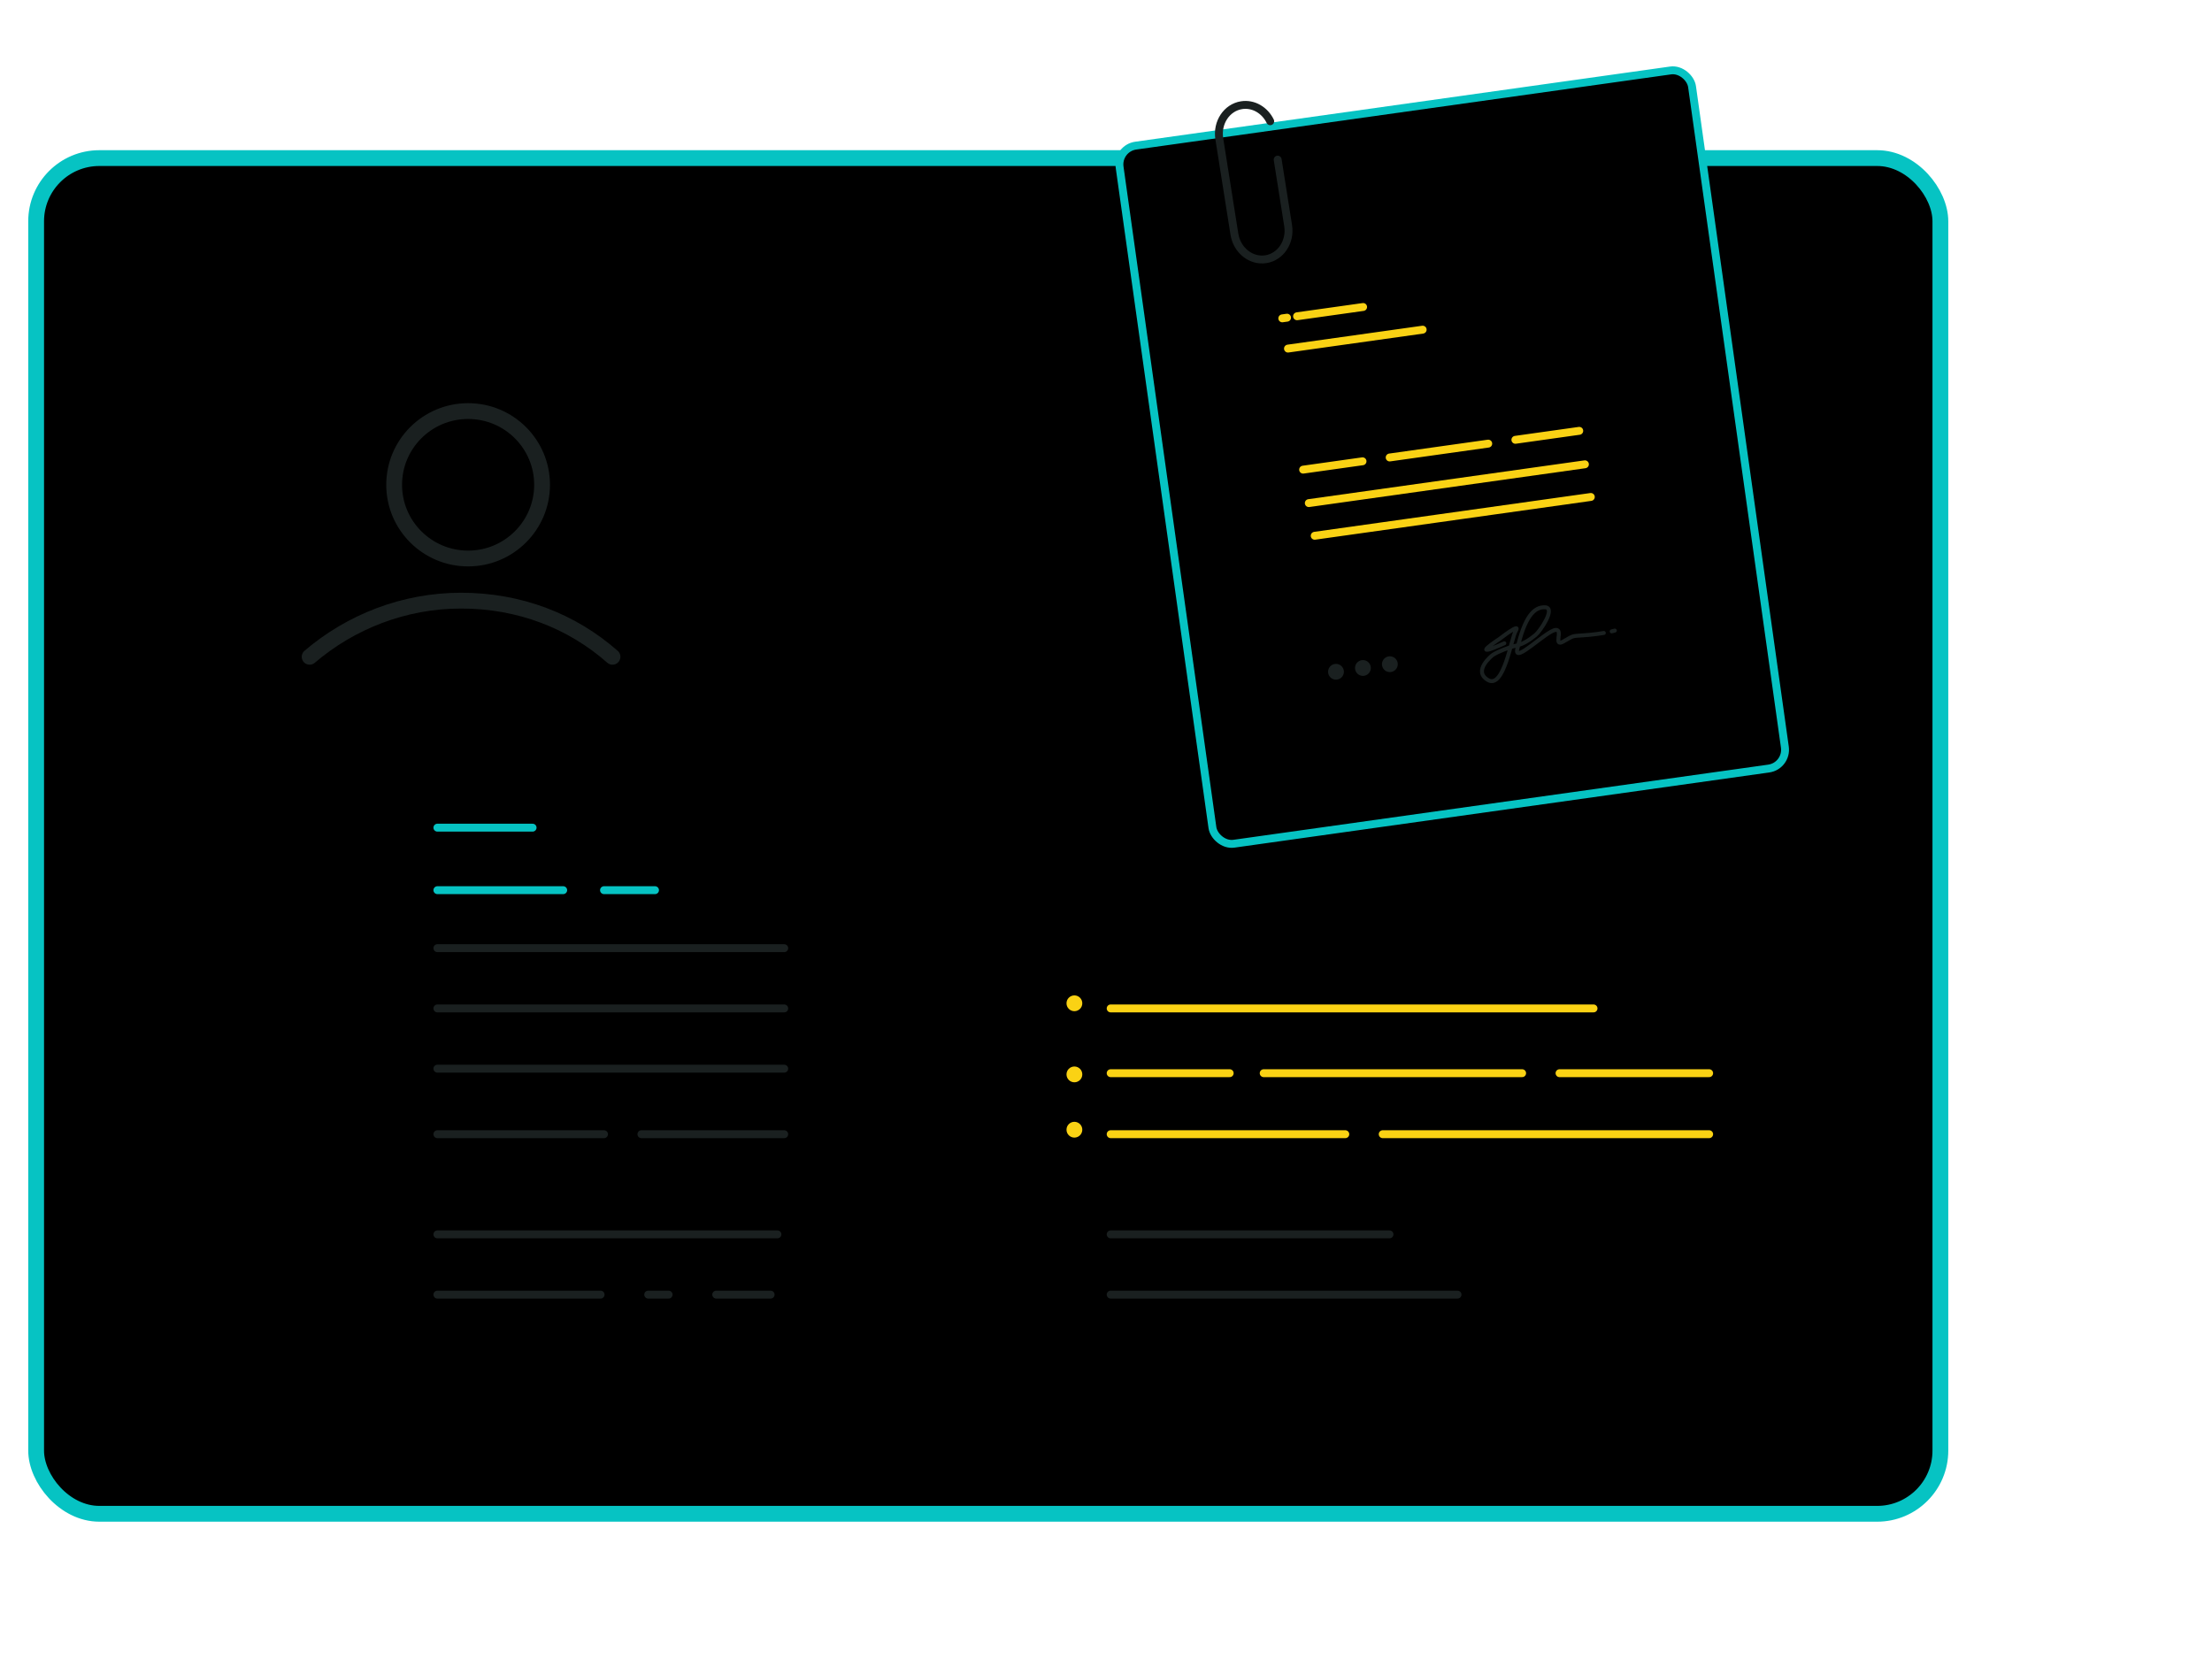 <?xml version="1.0" encoding="UTF-8"?>
<svg width="280px" height="210px" viewBox="0 0 280 210" version="1.1" xmlns="http://www.w3.org/2000/svg" xmlns:xlink="http://www.w3.org/1999/xlink">
    <!-- Generator: Sketch 46.2 (44496) - http://www.bohemiancoding.com/sketch -->
    <title>app_icon_insurancecard2</title>
    <desc>Created with Sketch.</desc>
    <defs>
        <rect id="path-1" x="0.574" y="12.012" width="241.043" height="171.606" rx="8"></rect>
        <filter x="-1.0%" y="-1.5%" width="102.1%" height="102.9%" filterUnits="objectBoundingBox" id="filter-2">
            <feMorphology radius="3" operator="erode" in="SourceAlpha" result="shadowSpreadInner1"></feMorphology>
            <feOffset dx="0" dy="0" in="shadowSpreadInner1" result="shadowOffsetInner1"></feOffset>
            <feComposite in="shadowOffsetInner1" in2="SourceAlpha" operator="arithmetic" k2="-1" k3="1" result="shadowInnerInner1"></feComposite>
            <feColorMatrix values="0 0 0 0 0.023   0 0 0 0 0.763   0 0 0 0 0.763  0 0 0 0.193 0" type="matrix" in="shadowInnerInner1"></feColorMatrix>
        </filter>
        <rect id="path-3" x="143.24" y="5.242" width="73.174" height="89.235" rx="2.4"></rect>
        <filter x="-8.9%" y="-2.8%" width="112.3%" height="110.1%" filterUnits="objectBoundingBox" id="filter-4">
            <feMorphology radius="0.5" operator="dilate" in="SourceAlpha" result="shadowSpreadOuter1"></feMorphology>
            <feOffset dx="-4" dy="4" in="shadowSpreadOuter1" result="shadowOffsetOuter1"></feOffset>
            <feComposite in="shadowOffsetOuter1" in2="SourceAlpha" operator="out" result="shadowOffsetOuter1"></feComposite>
            <feColorMatrix values="0 0 0 0 0.936   0 0 0 0 0.936   0 0 0 0 0.936  0 0 0 1 0" type="matrix" in="shadowOffsetOuter1"></feColorMatrix>
        </filter>
        <filter x="-13.0%" y="-6.2%" width="120.5%" height="116.8%" filterUnits="objectBoundingBox" id="filter-5">
            <feMorphology radius="2" operator="erode" in="SourceAlpha" result="shadowSpreadInner1"></feMorphology>
            <feOffset dx="0" dy="0" in="shadowSpreadInner1" result="shadowOffsetInner1"></feOffset>
            <feComposite in="shadowOffsetInner1" in2="SourceAlpha" operator="arithmetic" k2="-1" k3="1" result="shadowInnerInner1"></feComposite>
            <feColorMatrix values="0 0 0 0 0.023   0 0 0 0 0.763   0 0 0 0 0.763  0 0 0 0.076 0" type="matrix" in="shadowInnerInner1" result="shadowMatrixInner1"></feColorMatrix>
            <feMorphology radius="10" operator="erode" in="SourceAlpha" result="shadowSpreadInner2"></feMorphology>
            <feOffset dx="0" dy="0" in="shadowSpreadInner2" result="shadowOffsetInner2"></feOffset>
            <feComposite in="shadowOffsetInner2" in2="SourceAlpha" operator="arithmetic" k2="-1" k3="1" result="shadowInnerInner2"></feComposite>
            <feColorMatrix values="0 0 0 0 0.023   0 0 0 0 0.763   0 0 0 0 0.763  0 0 0 0.021 0" type="matrix" in="shadowInnerInner2" result="shadowMatrixInner2"></feColorMatrix>
            <feMerge>
                <feMergeNode in="shadowMatrixInner1"></feMergeNode>
                <feMergeNode in="shadowMatrixInner2"></feMergeNode>
            </feMerge>
        </filter>
    </defs>
    <g id="Symbols" stroke="none" stroke-width="1" fill="none" fill-rule="evenodd">
        <g id="app_icon_insurancecard2">
            <g id="Group" transform="translate(4, 8)">
                <g id="Group-6" stroke-linecap="round">
                    <g id="Group-4">
                        <g id="Rectangle-16" stroke-linejoin="round">
                            <use fill="#FFFFFF" fill-rule="evenodd" xlink:href="#path-1"></use>
                            <use fill="black" fill-opacity="1" filter="url(#filter-2)" xlink:href="#path-1"></use>
                            <use stroke="#06C3C3" stroke-width="2" xlink:href="#path-1"></use>
                        </g>
                        <path d="M136.591,119.648 L197.713,119.648" id="Line-Copy-27" stroke="#FAD214"></path>
                        <path d="M136.591,127.847 L151.657,127.847 M155.961,127.847 L188.674,127.847 M193.409,127.847 L212.348,127.847" id="Line-Copy-28" stroke="#FAD214"></path>
                        <path d="M136.591,135.569 L166.291,135.569 M171.026,135.569 L212.348,135.569" id="Line-Copy-31" stroke="#FAD214"></path>
                        <path d="M51.365,135.569 L72.457,135.569 M77.191,135.569 L95.27,135.569" id="Line-Copy-40" stroke="#1A2020"></path>
                        <path d="M51.365,127.275 L95.27,127.275" id="Line-Copy-42" stroke="#1A2020"></path>
                        <path d="M51.365,119.648 L95.27,119.648" id="Line-Copy-43" stroke="#1A2020"></path>
                        <path d="M51.365,112.021 L95.27,112.021" id="Line-Copy-45" stroke="#1A2020"></path>
                        <path d="M51.365,96.767 L63.417,96.767" id="Line-Copy-43" stroke="#06C3C3"></path>
                        <path d="M78.052,155.876 L80.635,155.876" id="Line-Copy-47" stroke="#1A2020"></path>
                        <path d="M86.661,155.876 L93.548,155.876" id="Line-Copy-58" stroke="#1A2020"></path>
                        <path d="M136.591,155.876 L180.496,155.876" id="Line-Copy-49" stroke="#1A2020"></path>
                        <path d="M136.591,148.249 L171.887,148.249" id="Line-Copy-56" stroke="#1A2020"></path>
                        <path d="M51.365,155.876 L72.026,155.876" id="Line-Copy-50" stroke="#1A2020"></path>
                        <path d="M51.365,148.249 L94.409,148.249" id="Line-Copy-50" stroke="#1A2020"></path>
                        <path d="M51.365,104.68 L67.291,104.68 M72.457,104.68 L78.913,104.68" id="Line-Copy-44" stroke="#06C3C3"></path>
                        <ellipse id="Oval-29" stroke="#1A2020" stroke-width="2" stroke-linejoin="round" cx="55.255" cy="53.366" rx="9.362" ry="9.331"></ellipse>
                        <path d="M73.533,75.139 C68.386,70.604 61.755,68.03 54.363,68.03 C47.134,68.03 40.381,70.708 35.193,75.139" id="Oval-29-Copy" stroke="#1A2020" stroke-width="2" stroke-linejoin="round"></path>
                        <g id="Rectangle-47-Copy-3" stroke-linejoin="round" transform="translate(179.827, 49.86) rotate(-8) translate(-179.827, -49.86) ">
                            <use fill="black" fill-opacity="1" filter="url(#filter-4)" xlink:href="#path-3"></use>
                            <use fill="#FFFFFF" fill-rule="evenodd" xlink:href="#path-3"></use>
                            <use fill="black" fill-opacity="1" filter="url(#filter-5)" xlink:href="#path-3"></use>
                            <use stroke="#06C3C3" stroke-width="1" xlink:href="#path-3"></use>
                        </g>
                        <path d="M158.141,12.713 L158.141,21.173 C158.141,23.248 156.595,24.93 154.698,24.93 C152.796,24.93 151.254,23.247 151.254,21.171 L151.254,8.953 C151.254,6.878 152.8,5.195 154.698,5.195 C156.221,5.195 157.514,6.275 157.968,7.77" id="Rectangle" stroke="#1A2020" stroke-linejoin="round" transform="translate(154.698, 15.062) rotate(-9) translate(-154.698, -15.062) "></path>
                        <path d="M161.499,53.228 L196.795,53.228" id="Line-Copy-51" stroke="#FAD214" transform="translate(179.147, 53.228) rotate(-8) translate(-179.147, -53.228) "></path>
                        <path d="M160.84,48.988 L168.433,48.988 M171.902,48.988 L184.503,48.988 M187.973,48.988 L196.136,48.988" id="Line-Copy-53" stroke="#FAD214" transform="translate(178.488, 49.417) rotate(-8) translate(-178.488, -49.417) "></path>
                        <path d="M158.951,34.927 L176.168,34.927" id="Line-Copy-54" stroke="#FAD214" transform="translate(167.56, 34.927) rotate(-8) translate(-167.56, -34.927) "></path>
                        <path d="M158.324,31.574 L158.934,31.574 M160.212,31.574 L168.655,31.574" id="Line-Copy-55" stroke="#FAD214" transform="translate(163.49, 32.003) rotate(-8) translate(-163.49, -32.003) "></path>
                        <polyline id="Line-Copy-52" stroke="#FAD214" transform="translate(179.953, 57.787) rotate(-8) translate(-179.953, -57.787) " points="162.306 57.358 177.957 57.358 197.601 57.358"></polyline>
                        <path d="M186.408,72.411 C181.273,73.625 185.97,71.731 185.97,71.731 C185.97,71.731 189.003,70.189 188.146,71.12 C187.378,71.954 185.254,78.092 183.502,76.593 C181.75,75.094 184.573,73.627 184.736,73.564 C185.504,73.266 186.967,73.012 187.78,72.994 C188.883,72.971 189.847,72.47 190.49,72.135 C191.131,71.8 193.71,69.256 192.339,68.923 C190.969,68.59 189.556,69.648 187.866,73.47 C187.086,75.232 191.919,71.877 193.107,71.992 C194.129,72.092 192.281,74.146 193.823,73.604 C195.487,73.02 194.876,73.195 197.132,73.415 C197.834,73.483 198.458,73.521 199.018,73.533 M200.033,73.525 C200.175,73.52 200.312,73.512 200.445,73.503" id="Path-32" stroke="#1A2020" stroke-width="0.5" stroke-linejoin="round" transform="translate(191.688, 72.847) rotate(-11) translate(-191.688, -72.847) "></path>
                        <g id="Group-2" transform="translate(168.521, 76.554) rotate(-8) translate(-168.521, -76.554) translate(164.217, 75.696)" stroke="#1A2020" stroke-width="2" stroke-linejoin="round">
                            <path d="M0.861,0.858 L0.861,0.858" id="Line"></path>
                            <path d="M4.304,0.858 L4.304,0.858" id="Line"></path>
                            <path d="M7.748,0.858 L7.748,0.858" id="Line"></path>
                        </g>
                    </g>
                </g>
                <circle id="Oval" fill="#FAD214" cx="132" cy="128" r="1"></circle>
                <circle id="Oval" fill="#FAD214" cx="132" cy="119" r="1"></circle>
                <circle id="Oval" fill="#FAD214" cx="132" cy="135" r="1"></circle>
            </g>
        </g>
    </g>
</svg>